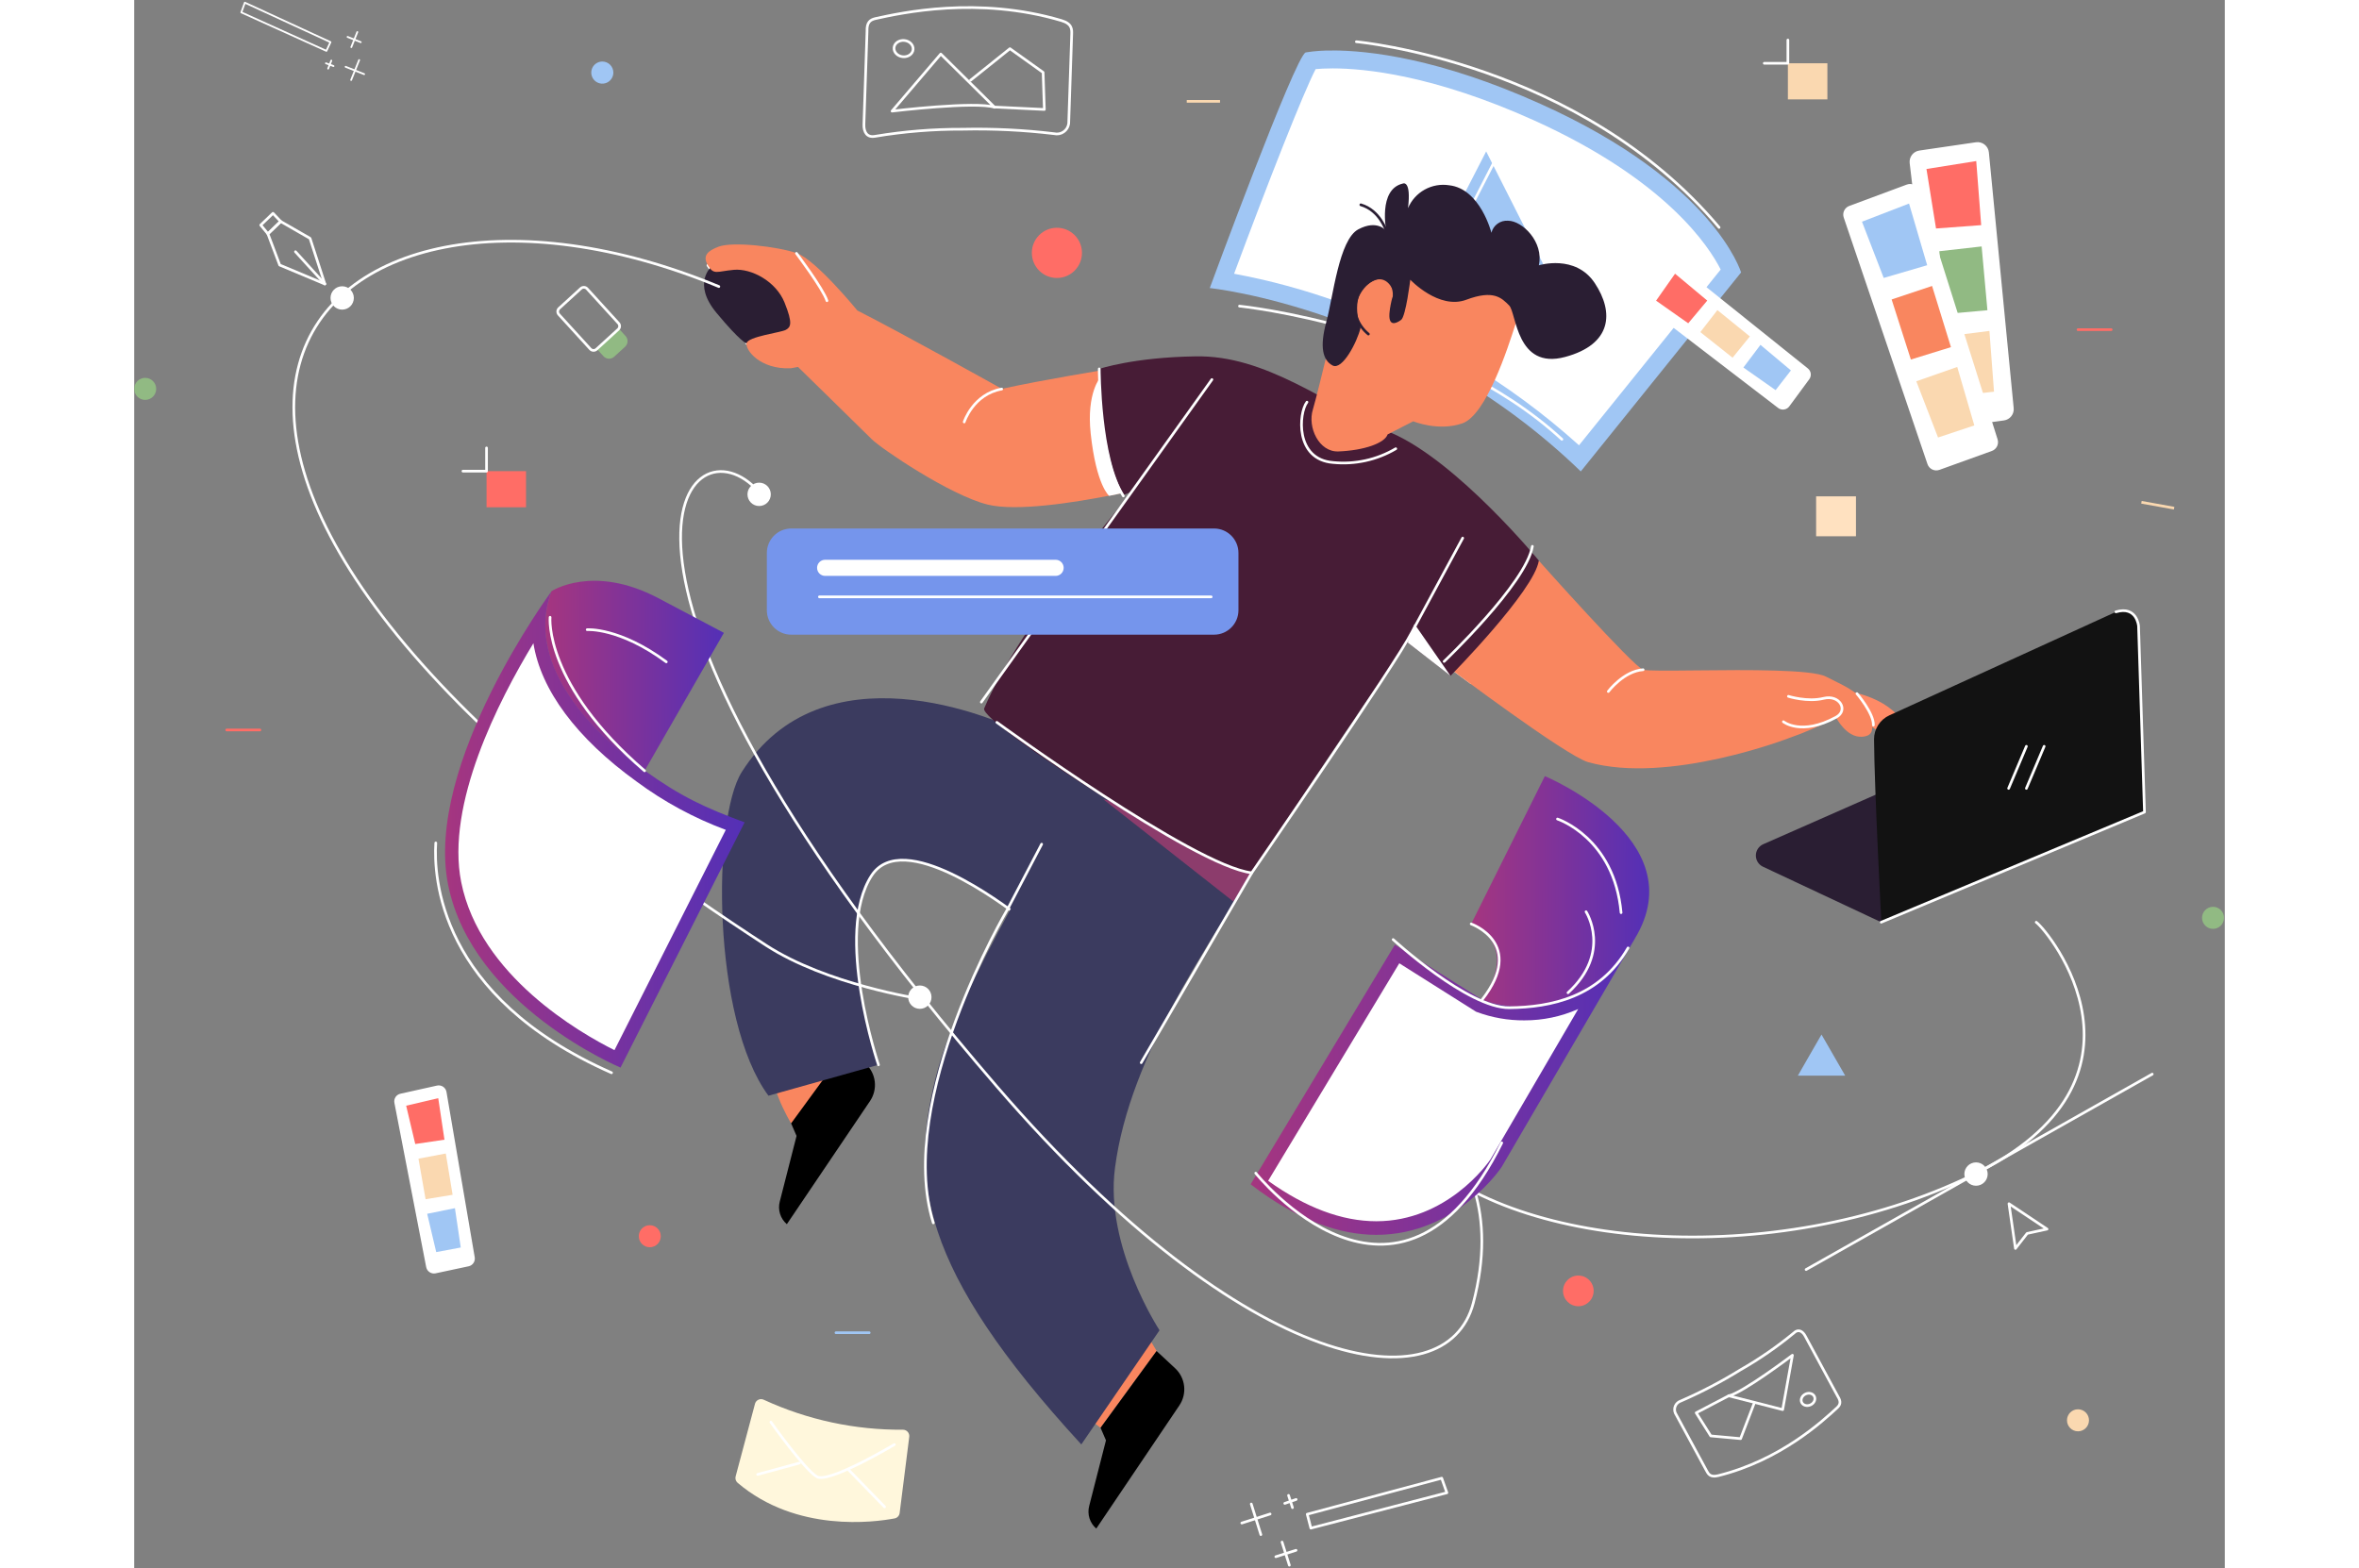 <svg
  width="585"
  height="389"
  viewBox="0 0 785 589"
  fill="none"
  xmlns="http://www.w3.org/2000/svg"
>
<rect x="0" y="0" width="785" height="589" fill="#808080" stroke="none"/>
<path
    d="M542.825 172.118C488.653 121.258 425.185 108.128 408.415 105.449C419.717 74.92 437.173 29.536 441.52 22.821C444.332 22.467 447.164 22.305 449.997 22.335C462.319 22.335 488.703 24.898 526.908 42.096C582.083 66.932 596.747 94.865 599.656 101.698L542.825 172.118Z"
    fill="white"
  />
<path
    d="M449.997 25.685C462.052 25.685 487.901 28.213 525.487 45.144C575.329 67.618 591.43 92.738 595.71 101.229L542.508 167.228C516.192 143.508 485.466 125.218 452.087 113.404C439.364 108.817 426.291 105.272 412.996 102.803C425.486 69.192 439.062 34.594 443.627 25.953C445.115 25.819 447.255 25.685 450.03 25.685H449.997ZM450.03 18.986C446.633 18.915 443.237 19.15 439.882 19.689C435.969 20.996 403.867 108.179 403.867 108.179C403.867 108.179 480.059 115.966 543.177 177.041L603.368 102.317C603.368 102.317 593.336 68.389 528.129 39.048C489.957 21.85 463.356 18.953 449.897 18.953L450.03 18.986Z"
    fill="#A0C6F4"
  />
<path
    d="M415.019 114.961C415.019 114.961 489.941 122.531 536.087 164.984"
    stroke="white"
    stroke-linecap="round"
    stroke-linejoin="round"
  />
<path
    d="M479.691 111.294L507.647 56.867L536.372 113.622L479.691 111.294Z"
    fill="#A0C6F4"
  />
<path
    d="M485.125 110.523L513.081 56.097L541.805 112.851L485.125 110.523Z"
    stroke="white"
    stroke-linecap="round"
    stroke-linejoin="round"
  />
<path
    d="M458.909 15.67C458.909 15.67 542.942 23.307 595.108 85.403"
    stroke="white"
    stroke-linecap="round"
    stroke-linejoin="round"
  />
<path
    d="M501.828 256.856C497.214 253.506 494.188 251.179 494.188 251.179C495.458 249.504 515.672 227.917 527.376 210.534C527.376 210.534 503.701 258.246 501.828 256.856Z"
    fill="white"
  />
<path
    d="M215.435 99.655C217.692 103.423 218.678 101.915 225.182 101.329C231.686 100.743 240.949 105.583 244.193 113.605C247.436 121.626 246.45 122.866 244.694 123.87C242.939 124.875 230.449 126.382 229.947 128.894"
    stroke="white"
    stroke-linecap="round"
    stroke-linejoin="round"
  />
<path
    d="M383.92 507.369L378.085 497.505L357.419 532.02L362.837 536.207L383.92 507.369Z"
    fill="#F9865F"
  />
<path
    d="M246.667 421.878C246.667 421.878 235.95 404.444 240.548 395.887L274.723 399.554L246.667 421.878Z"
    fill="#F9865F"
  />
<path
    d="M246.667 421.878L248.707 426.6L242.404 451.251C242.005 452.774 242.044 454.378 242.514 455.879C242.984 457.381 243.867 458.72 245.062 459.742L276.312 413.471C277.744 411.341 278.371 408.77 278.08 406.219C277.789 403.668 276.599 401.305 274.723 399.554L267.734 393.057L246.667 421.878Z"
    fill="black"
  />
<path
    d="M229.948 128.961C239.729 128.727 252.135 128.107 249.644 120.588C247.152 113.069 237.94 94.514 216.789 100.09C216.789 100.09 209.349 106.303 218.645 117.49C227.941 128.677 229.948 128.961 229.948 128.961Z"
    fill="#2A1E33"
  />
<path
    d="M279.472 399.889C279.472 399.889 262.752 350.487 276.897 328.8C288.601 310.898 326.688 340.003 331.905 343.872L359.175 294.603C359.175 294.603 352.888 285.761 337.439 277.103C321.99 268.445 258.137 242.521 228.125 289.947C217.04 307.465 216.873 382.674 238.157 411.495L279.472 399.889Z"
    fill="#3B3B5F"
  />
<path
    d="M279.472 399.889C279.472 399.889 262.752 350.487 276.897 328.8C288.601 310.897 326.688 340.003 331.905 343.872"
    stroke="white"
    stroke-linecap="round"
    stroke-linejoin="round"
  />
<path
    d="M359.175 294.603C346.769 307.682 310.002 371.386 301.726 401.782C290.674 442.51 294.837 476.288 355.63 542.454L385.007 499.582C385.007 499.582 364.341 468.165 368.287 438.541C373.872 395.686 404.318 354.137 419.717 327.778L359.175 294.603Z"
    fill="#3B3B5F"
  />
<path
    d="M363.84 300.129L412.712 338.563L427.325 316.323L363.84 300.129Z"
    fill="#8C3C6C"
  />
<path
    d="M644.599 259.736C652.223 261.377 658.03 264.286 662.021 268.461C666.017 272.648 664.211 274.825 662.757 276.098C661.302 277.37 655.667 275.913 650.768 271.559C645.87 267.205 644.599 259.736 644.599 259.736Z"
    fill="#FF8A66"
  />
<path
    d="M494.188 251.179C495.458 249.504 515.672 227.917 527.376 210.534C527.376 210.534 562.739 250.224 566.584 251.514C568.005 251.982 576.616 251.865 587.451 251.765C605.642 251.564 629.835 251.38 635.186 254.076C643.713 258.329 648.829 260.473 650.952 266.452C653.076 272.43 653.929 276.332 648.829 276.684C642.86 277.119 639.031 269.432 639.031 269.432C633.409 272.457 627.555 275.027 621.526 277.119C621.526 277.119 576.198 294.737 545.902 286.213C537.659 283.885 494.188 251.179 494.188 251.179Z"
    fill="#F9865F"
  />
<path
    d="M219.431 92.638C215.552 94.129 213.178 95.904 215.435 99.655C217.692 103.406 218.678 101.916 225.182 101.33C231.686 100.743 240.949 105.583 244.193 113.605C247.436 121.627 246.45 122.866 244.694 123.871C242.939 124.875 230.449 126.383 229.948 128.895C229.446 131.407 234.964 138.792 246.517 138.306L249.259 137.804C249.259 137.804 273.452 161.467 276.964 164.967C280.475 168.467 306.19 185.934 320.435 189.484C331.203 192.18 353.039 188.714 366.147 186.135C372.517 184.879 376.848 183.857 376.848 183.857C376.848 183.857 367 166.089 364.993 138.792C364.993 138.792 341.452 142.577 325.802 146.026C325.802 146.026 289.286 125.629 271.53 116.603C271.53 116.603 256.014 97.578 248.757 95.066C241.501 92.554 224.681 90.645 219.431 92.638Z"
    fill="#F9865F"
  />
<path
    d="M366.08 186.218C372.45 184.962 376.781 183.941 376.781 183.941C376.781 183.941 364.86 168.869 362.87 141.605C362.87 141.605 357.486 147.416 359.158 162.873C361.265 182.4 366.08 186.218 366.08 186.218Z"
    fill="white"
  />
<path
    d="M362.368 138.541C362.368 138.541 362.703 171.917 371.631 185.833L374.825 184.544C374.825 184.544 332.774 233.829 319.164 266.033C316.941 271.308 406.492 328.599 419.717 327.795C419.717 327.795 463.356 261.093 478.237 241.315L494.288 253.775C494.288 253.775 525.738 221.855 527.426 210.535C527.426 210.535 497.046 173.508 472.251 162.656C447.455 151.804 425.068 133.249 398.366 133.835C375.259 134.187 362.368 138.541 362.368 138.541Z"
    fill="#471C36"
  />
<path
    d="M494.221 253.774L478.187 241.315L480.745 234.348L494.221 253.774Z"
    fill="white"
  />
<path
    d="M518.632 121.827C515.823 130.586 507.714 155.89 498.668 159.005C489.623 162.12 480.277 158.218 480.277 158.218L470.646 163.141C469.576 166.373 461.968 169.153 452.154 169.539C444.881 169.823 440.45 160.462 442.607 153.696C443.593 150.581 447.288 135.275 447.288 135.275C447.288 135.275 455.08 106.538 462.336 100.609C469.593 94.681 476.247 88.786 495.391 96.54C524.551 108.396 518.632 121.827 518.632 121.827Z"
    fill="#F9865F"
  />
<path
    d="M460.497 123.083C459.21 128.442 453.642 139.194 449.98 137.251C446.319 135.309 445.048 130.385 447.623 120.923C450.198 111.461 452.354 89.992 459.644 86.124C466.934 82.255 470.161 86.76 470.161 86.76C470.161 86.76 466.934 71.085 476.381 68.925C476.381 68.925 479.591 67.434 478.304 78.169C479.554 75.217 481.754 72.769 484.553 71.212C487.352 69.656 490.59 69.08 493.753 69.578C505.457 70.867 509.62 87.413 509.62 87.413C509.959 86.046 510.769 84.843 511.907 84.016C513.044 83.189 514.437 82.791 515.84 82.891C521.207 82.891 529.366 90.846 527.426 99.638C527.426 99.638 541.153 95.334 548.443 106.337C555.733 117.339 554.88 129.33 537.291 134.053C518.899 138.993 519.067 117.507 516.274 114.71C513.482 111.913 510.489 108.698 500.19 112.567C489.89 116.435 479.156 105.047 479.156 105.047C479.156 105.047 477.484 118.796 475.729 120.119C473.973 121.442 470.579 123.134 471.432 116.686C472.284 110.239 473.371 110.875 472.719 109.167C472.067 107.459 469.175 102.016 463.072 106.806C456.217 112.064 460.497 123.083 460.497 123.083Z"
    fill="#2A1E33"
  />
<path
    d="M463.423 125.461C459.327 122.112 456.484 115.949 460.079 109.887C463.674 103.825 469.576 103.004 471.365 105.298C473.154 107.593 473.856 111.461 472.167 116.05"
    stroke="#2A1E33"
    stroke-linecap="round"
    stroke-linejoin="round"
  />
<path
    d="M362.853 536.207L364.893 540.913L358.59 565.564C358.191 567.086 358.23 568.691 358.7 570.192C359.17 571.694 360.053 573.033 361.248 574.055L392.464 527.783C393.897 525.654 394.524 523.083 394.232 520.532C393.941 517.981 392.751 515.618 390.876 513.867L383.887 507.369L362.853 536.207Z"
    fill="black"
  />
<path
    d="M470.161 86.76C470.161 86.76 467.753 78.972 460.581 76.913"
    stroke="#2A1E33"
    stroke-linecap="round"
    stroke-linejoin="round"
  />
<path
    d="M318.094 263.672L404.67 142.543"
    stroke="white"
    stroke-linecap="round"
    stroke-linejoin="round"
  />
<path
    d="M440.366 151.017C437.24 155.086 435.819 172.57 450.181 173.692C458.372 174.508 466.61 172.696 473.706 168.517"
    stroke="white"
    stroke-linecap="round"
    stroke-linejoin="round"
  />
<path
    d="M248.674 95.15C248.674 95.15 258.572 108.263 260.127 112.935"
    stroke="white"
    stroke-linecap="round"
    stroke-linejoin="round"
  />
<path
    d="M619.252 271.04C619.252 271.04 625.939 276.483 639.031 269.365C643.796 266.803 640.402 260.758 634.35 262.265C628.297 263.772 621.141 261.511 621.141 261.511"
    stroke="white"
    stroke-linecap="round"
    stroke-linejoin="round"
  />
<path
    d="M646.873 260.49C646.873 260.49 653.21 267.909 653.042 272.313"
    stroke="white"
    stroke-linecap="round"
    stroke-linejoin="round"
  />
<path
    d="M553.509 259.686C553.509 259.686 559.244 252.033 566.584 251.514"
    stroke="white"
    stroke-linecap="round"
    stroke-linejoin="round"
  />
<path
    d="M311.657 158.469C311.657 158.469 315.001 148.019 325.735 146.11"
    stroke="white"
    stroke-linecap="round"
    stroke-linejoin="round"
  />
<path
    d="M340.733 317.027L327.926 341.494C327.926 341.494 285.725 413.019 300.054 459.239"
    stroke="white"
    stroke-linecap="round"
    stroke-linejoin="round"
  />
<path
    d="M378.118 399.085L419.634 327.795C419.634 327.795 474.057 248.734 479.624 237.664L498.836 202.077"
    stroke="white"
    stroke-linecap="round"
    stroke-linejoin="round"
  />
<path
    d="M323.913 271.275C323.913 271.275 397.764 325.199 419.65 327.795"
    stroke="white"
    stroke-linecap="round"
    stroke-linejoin="round"
  />
<path
    d="M362.368 138.541C362.368 138.541 362.368 172.386 371.414 186.252"
    stroke="white"
    stroke-linecap="round"
    stroke-linejoin="round"
  />
<path
    d="M525.002 205.175C522.678 219.109 491.863 248.399 491.863 248.399"
    stroke="white"
    stroke-linecap="round"
    stroke-linejoin="round"
  />
<path
    d="M295.004 378.872C297.424 378.872 299.385 376.908 299.385 374.484C299.385 372.061 297.424 370.097 295.004 370.097C292.585 370.097 290.624 372.061 290.624 374.484C290.624 376.908 292.585 378.872 295.004 378.872Z"
    fill="white"
  />
<path
    d="M706.379 468.852L703.954 452.055L718.25 461.584L710.776 463.208L706.379 468.852Z"
    stroke="white"
    stroke-linecap="round"
    stroke-linejoin="round"
  />
<path
    d="M231.954 182.099C204.851 158.134 160.059 217.87 323.913 408.011C418.463 517.702 492.783 527.532 502.815 489.367C520.872 420.906 455.665 403.607 479.942 430.418C515.221 469.405 615.556 477.644 690.344 441.27C764.129 405.365 718.768 349.616 714.187 346.35"
    stroke="white"
    stroke-linecap="round"
    stroke-linejoin="round"
  />
<path
    d="M691.582 445.306C694.001 445.306 695.962 443.342 695.962 440.919C695.962 438.495 694.001 436.531 691.582 436.531C689.162 436.531 687.201 438.495 687.201 440.919C687.201 443.342 689.162 445.306 691.582 445.306Z"
    fill="white"
  />
<path
    d="M627.779 476.773L757.742 403.389"
    stroke="white"
    stroke-linecap="round"
    stroke-linejoin="round"
  />
<path
    d="M234.663 190.037C237.082 190.037 239.043 188.072 239.043 185.649C239.043 183.226 237.082 181.261 234.663 181.261C232.243 181.261 230.282 183.226 230.282 185.649C230.282 188.072 232.243 190.037 234.663 190.037Z"
    fill="white"
  />
<path
    d="M346.468 104.394C351.667 104.394 355.881 100.173 355.881 94.966C355.881 89.758 351.667 85.537 346.468 85.537C341.269 85.537 337.055 89.758 337.055 94.966C337.055 100.173 341.269 104.394 346.468 104.394Z"
    fill="#FF6D66"
  />
<path
    d="M175.792 23.106C174.971 23.103 174.168 23.343 173.484 23.798C172.8 24.252 172.266 24.899 171.949 25.658C171.633 26.417 171.548 27.252 171.706 28.059C171.865 28.866 172.258 29.607 172.837 30.19C173.417 30.772 174.155 31.169 174.96 31.331C175.765 31.493 176.6 31.412 177.358 31.098C178.117 30.784 178.766 30.252 179.222 29.568C179.678 28.885 179.922 28.081 179.922 27.259C179.922 26.16 179.487 25.107 178.713 24.328C177.939 23.55 176.889 23.11 175.792 23.106Z"
    fill="#A0C6F4"
  />
<path
    d="M729.87 537.53C732.151 537.53 734 535.678 734 533.394C734 531.109 732.151 529.257 729.87 529.257C727.589 529.257 725.74 531.109 725.74 533.394C725.74 535.678 727.589 537.53 729.87 537.53Z"
    fill="#FAD8B0"
  />
<path
    d="M655.985 346.333L611.494 325.45C610.709 325.062 610.051 324.459 609.594 323.712C609.138 322.964 608.902 322.103 608.915 321.227C608.927 320.35 609.187 319.496 609.664 318.761C610.141 318.027 610.816 317.443 611.611 317.077L694.307 280.636C694.886 280.379 695.513 280.247 696.146 280.247C696.779 280.247 697.406 280.379 697.985 280.636L754.833 305.053L655.985 346.333Z"
    fill="#2A1E33"
  />
<path
    d="M653.293 277.672C653.393 296.093 656.035 346.334 656.035 346.334L754.883 304.986L752.659 235.069C752.63 234.077 752.356 233.108 751.863 232.248C751.369 231.388 750.671 230.664 749.83 230.14C748.989 229.616 748.031 229.309 747.043 229.245C746.055 229.182 745.066 229.364 744.165 229.777L659.078 268.629C657.342 269.412 655.871 270.684 654.844 272.289C653.817 273.895 653.278 275.765 653.293 277.672Z"
    fill="#121212"
  />
<path
    d="M655.985 346.333L754.833 304.986L752.609 235.068C752.609 235.068 751.957 227.432 744.115 229.776"
    stroke="white"
    stroke-linecap="round"
    stroke-linejoin="round"
  />
<path
    d="M703.82 296.076L710.492 280.284"
    stroke="white"
    stroke-linecap="round"
    stroke-linejoin="round"
  />
<path
    d="M710.492 296.076L717.163 280.284"
    stroke="white"
    stroke-linecap="round"
    stroke-linejoin="round"
  />
<path
    d="M193.599 468.4C195.879 468.4 197.728 466.548 197.728 464.263C197.728 461.979 195.879 460.127 193.599 460.127C191.318 460.127 189.469 461.979 189.469 464.263C189.469 466.548 191.318 468.4 193.599 468.4Z"
    fill="#FF6D66"
  />
<path
    d="M542.257 490.556C545.433 490.556 548.008 487.976 548.008 484.795C548.008 481.613 545.433 479.034 542.257 479.034C539.08 479.034 536.505 481.613 536.505 484.795C536.505 487.976 539.08 490.556 542.257 490.556Z"
    fill="#FF6D66"
  />
<path
    d="M236.468 525.707C252.84 533.243 270.667 537.073 288.684 536.927C289.019 536.93 289.349 537.003 289.653 537.142C289.957 537.281 290.229 537.483 290.45 537.734C290.671 537.985 290.836 538.281 290.935 538.6C291.035 538.92 291.065 539.258 291.025 539.59L287.414 568.26C287.342 568.758 287.113 569.219 286.761 569.578C286.41 569.936 285.953 570.173 285.457 570.253C278.134 571.643 248.674 575.696 226.57 556.856C226.234 556.567 225.986 556.189 225.856 555.765C225.726 555.341 225.718 554.889 225.835 554.461L233.124 527.114C233.225 526.782 233.398 526.477 233.63 526.219C233.862 525.962 234.148 525.759 234.467 525.625C234.786 525.49 235.131 525.428 235.477 525.442C235.823 525.457 236.161 525.547 236.468 525.707Z"
    fill="#FFF7DC"
  />
<path
    d="M239.06 534.08C239.06 534.08 251.8 552.016 256.348 554.595C260.896 557.174 285.441 542.504 285.441 542.504"
    stroke="white"
    stroke-linecap="round"
    stroke-linejoin="round"
  />
<path
    d="M268.37 552.117L281.762 565.899"
    stroke="white"
    stroke-linecap="round"
    stroke-linejoin="round"
  />
<path
    d="M249.761 549.454L234.094 553.724"
    stroke="white"
    stroke-linecap="round"
    stroke-linejoin="round"
  />
<path d="M646.505 186.402H631.541V201.391H646.505V186.402Z" fill="#FFE1C0" />
<path
    d="M633.564 388.518L638.011 396.239L642.459 403.959H633.564H624.686L629.116 396.239L633.564 388.518Z"
    fill="#A0C6F4"
  />
<path
    d="M274.004 46.752L275.175 11.718C275.041 8.369 276.378 7.414 278.385 6.962C287.882 4.869 316.84 -1.579 348.157 7.716C352.219 8.921 352.086 11.065 352.019 13.008L350.899 46.4C350.817 47.024 350.606 47.624 350.279 48.162C349.951 48.699 349.515 49.162 348.999 49.52C348.482 49.878 347.896 50.124 347.279 50.241C346.661 50.359 346.026 50.345 345.415 50.202C334.032 48.837 322.567 48.278 311.106 48.527C300.082 48.48 289.074 49.371 278.201 51.19C275.091 51.776 273.921 49.498 274.004 46.752Z"
    stroke="white"
    stroke-linecap="round"
    stroke-linejoin="round"
  />
<path
    d="M284.571 41.728L302.863 20.292L323.094 40.304C316.105 37.943 284.571 41.728 284.571 41.728Z"
    stroke="white"
    stroke-linecap="round"
    stroke-linejoin="round"
  />
<path
    d="M314.048 30.139L328.829 18.283L341.285 27.192L341.753 41.108L323.077 40.204"
    stroke="white"
    stroke-linecap="round"
    stroke-linejoin="round"
  />
<path
    d="M292.472 18.614C292.642 16.93 291.178 15.403 289.203 15.203C287.228 15.003 285.489 16.206 285.319 17.89C285.149 19.574 286.613 21.101 288.588 21.301C290.563 21.501 292.302 20.298 292.472 18.614Z"
    stroke="white"
    stroke-linecap="round"
    stroke-linejoin="round"
  />
<path
    d="M627.461 501.776L639.717 524.451C641.004 526.477 640.553 527.633 639.432 528.671C634.182 533.544 618.182 548.382 594.774 554.176C591.748 554.93 591.029 553.506 590.36 552.25L578.656 530.631C578.479 530.202 578.393 529.742 578.403 529.279C578.412 528.816 578.518 528.359 578.713 527.939C578.908 527.519 579.188 527.144 579.535 526.837C579.882 526.531 580.288 526.3 580.729 526.159C588.468 522.794 595.956 518.877 603.134 514.436C610.204 510.402 616.917 505.769 623.197 500.587C624.869 498.912 626.541 500.001 627.461 501.776Z"
    stroke="white"
    stroke-linecap="round"
    stroke-linejoin="round"
  />
<path
    d="M622.646 508.96L618.984 529.375L598.72 524.2C603.986 523.061 622.646 508.96 622.646 508.96Z"
    stroke="white"
    stroke-linecap="round"
    stroke-linejoin="round"
  />
<path
    d="M608.183 527.248L603.184 540.276L591.982 539.255L586.514 530.58L598.703 524.2"
    stroke="white"
    stroke-linecap="round"
    stroke-linejoin="round"
  />
<path
    d="M629.443 527.599C630.77 526.992 631.429 525.585 630.915 524.458C630.4 523.331 628.908 522.91 627.581 523.517C626.254 524.124 625.595 525.53 626.109 526.658C626.624 527.785 628.116 528.206 629.443 527.599Z"
    stroke="white"
    stroke-linecap="round"
    stroke-linejoin="round"
  />
<path
    d="M567.771 114.626L617.58 152.809C617.839 153.009 618.135 153.155 618.451 153.239C618.767 153.323 619.096 153.343 619.42 153.298C619.744 153.252 620.056 153.143 620.337 152.975C620.618 152.808 620.863 152.586 621.057 152.323L628.581 142.107C628.951 141.598 629.11 140.966 629.026 140.342C628.942 139.718 628.621 139.151 628.13 138.758L579.024 99.387C578.763 99.178 578.464 99.026 578.143 98.937C577.821 98.849 577.486 98.826 577.156 98.872C576.826 98.917 576.509 99.029 576.223 99.201C575.938 99.373 575.69 99.602 575.496 99.872L567.27 111.26C566.9 111.776 566.746 112.417 566.84 113.045C566.933 113.673 567.267 114.24 567.771 114.626Z"
    fill="white"
    stroke="white"
    stroke-linecap="round"
    stroke-linejoin="round"
  />
<path
    d="M571.45 112.918L583.521 121.409L590.661 112.885L578.572 102.786L571.45 112.918Z"
    fill="#FF6D66"
  />
<path
    d="M588.069 124.725L600.174 134.337L606.662 126.349L594.473 116.452L588.069 124.725Z"
    fill="#FAD8B0"
  />
<path
    d="M604.237 138.021L616.326 146.512L622.077 139.11L610.641 129.514L604.237 138.021Z"
    fill="#A0C6F4"
  />
<path
    d="M667.171 61.238L678.523 156.694C678.575 157.196 678.727 157.683 678.97 158.126C679.213 158.568 679.542 158.957 679.938 159.27C680.335 159.582 680.789 159.812 681.276 159.945C681.762 160.077 682.271 160.111 682.77 160.043L701.998 157.397C702.963 157.268 703.839 156.767 704.441 156.001C705.044 155.235 705.325 154.264 705.225 153.294L695.912 57.269C695.861 56.762 695.708 56.27 695.461 55.824C695.215 55.377 694.881 54.986 694.479 54.673C694.078 54.36 693.617 54.132 693.124 54.002C692.632 53.873 692.118 53.844 691.615 53.92L670.364 57.034C669.388 57.176 668.506 57.696 667.909 58.482C667.312 59.268 667.046 60.258 667.171 61.238Z"
    fill="white"
    stroke="white"
    stroke-linecap="round"
    stroke-linejoin="round"
  />
<path
    d="M672.972 63.465L676.567 85.805L693.521 84.549L691.665 60.484L672.972 63.465Z"
    fill="#FF6D66"
  />
<path
    d="M677.788 94.346L680.179 117.908L695.862 116.502L693.688 92.554L677.788 94.346Z"
    fill="#91BA83"
  />
<path
    d="M680.48 126.332L684.074 148.672L698.336 147.098L696.614 124.272L680.48 126.332Z"
    fill="#FAD8B0"
  />
<path
    d="M642.392 81.568L673.825 174.127C673.953 174.504 674.154 174.852 674.417 175.15C674.681 175.449 675.001 175.692 675.359 175.865C675.717 176.038 676.105 176.137 676.502 176.158C676.899 176.179 677.296 176.121 677.671 175.986L697.367 168.886C698.094 168.62 698.691 168.083 699.033 167.388C699.376 166.692 699.438 165.891 699.206 165.151L669.695 71.688C669.571 71.3 669.37 70.941 669.104 70.633C668.838 70.325 668.512 70.074 668.147 69.895C667.781 69.717 667.383 69.615 666.977 69.595C666.57 69.575 666.164 69.637 665.783 69.779L644.181 77.8C643.447 78.066 642.847 78.61 642.512 79.316C642.177 80.021 642.134 80.831 642.392 81.568Z"
    fill="white"
    stroke="white"
    stroke-linecap="round"
    stroke-linejoin="round"
  />
<path
    d="M648.762 83.26L656.921 104.377L673.24 99.605L666.435 76.444L648.762 83.26Z"
    fill="#A0C6F4"
  />
<path
    d="M659.897 112.466L667.12 135.024L682.168 130.368L675.079 107.392L659.897 112.466Z"
    fill="#F9865F"
  />
<path
    d="M669.16 143.196L677.319 164.297L690.946 159.775L684.526 137.804L669.16 143.196Z"
    fill="#FAD8B0"
  />
<path
    d="M405.472 198.477H246.718C241.657 198.477 237.555 202.586 237.555 207.654V229.174C237.555 234.242 241.657 238.351 246.718 238.351H405.472C410.532 238.351 414.635 234.242 414.635 229.174V207.654C414.635 202.586 410.532 198.477 405.472 198.477Z"
    fill="#7595EC"
  />
<path
    d="M345.983 210.216H259.441C257.77 210.216 256.415 211.573 256.415 213.247C256.415 214.922 257.77 216.279 259.441 216.279H345.983C347.654 216.279 349.009 214.922 349.009 213.247C349.009 211.573 347.654 210.216 345.983 210.216Z"
    fill="white"
  />
<path
    d="M257.284 224.149H404.402"
    stroke="white"
    stroke-linecap="round"
    stroke-linejoin="round"
  />
<path
    d="M182.008 123.451L184.511 126.196C185.02 126.753 185.286 127.49 185.252 128.245C185.218 128.999 184.886 129.709 184.33 130.218L180.231 133.968C179.675 134.477 178.939 134.744 178.186 134.71C177.433 134.676 176.724 134.343 176.215 133.786L173.712 131.041L182.008 123.451Z"
    fill="#91BA83"
  />
<path
    d="M159.465 118.115L171.272 131.061C171.882 131.73 172.918 131.777 173.587 131.166L181.746 123.7C182.415 123.089 182.462 122.051 181.851 121.382L170.045 108.436C169.435 107.767 168.398 107.72 167.73 108.331L159.57 115.797C158.902 116.408 158.855 117.446 159.465 118.115Z"
    stroke="white"
    stroke-linecap="round"
    stroke-linejoin="round"
  />
<path d="M147.134 176.941H132.304V190.505H147.134V176.941Z" fill="#FF6D66" />
<path
    d="M132.304 168.215V176.94H123.442"
    stroke="white"
    stroke-linecap="round"
    stroke-linejoin="round"
  />
<path d="M635.771 23.759H620.94V37.324H635.771V23.759Z" fill="#FAD8B0" />
<path
    d="M620.94 15.034V23.759H612.079"
    stroke="white"
    stroke-linecap="round"
    stroke-linejoin="round"
  />
<path
    d="M219.531 107.609C65.709 43.771 -52.601 166.725 237.237 354.991C260.06 369.829 295.071 375.087 295.071 375.087"
    stroke="white"
    stroke-linecap="round"
    stroke-linejoin="round"
  />
<path
    d="M78.098 116.284C80.518 116.284 82.479 114.32 82.479 111.897C82.479 109.474 80.518 107.509 78.098 107.509C75.679 107.509 73.718 109.474 73.718 111.897C73.718 114.32 75.679 116.284 78.098 116.284Z"
    fill="white"
  />
<path
    d="M50.21 87.798L55.008 83.176L66.026 89.506L71.578 106.638L54.64 99.537L50.21 87.798Z"
    stroke="white"
    stroke-linecap="round"
    stroke-linejoin="round"
  />
<path
    d="M55.008 83.176L50.21 87.798L47.518 84.532L52.116 80.111L55.008 83.176Z"
    stroke="white"
    stroke-linecap="round"
    stroke-linejoin="round"
  />
<path
    d="M71.578 106.638L60.559 94.53"
    stroke="white"
    stroke-linecap="round"
    stroke-linejoin="round"
  />
<path
    d="M98.195 414.074L110.133 475.768C110.197 476.089 110.324 476.394 110.505 476.665C110.687 476.936 110.921 477.169 111.193 477.349C111.465 477.53 111.77 477.655 112.09 477.717C112.41 477.779 112.74 477.777 113.059 477.711L125.465 475.065C126.087 474.932 126.632 474.562 126.988 474.035C127.343 473.507 127.481 472.862 127.371 472.235L116.771 410.155C116.714 409.827 116.59 409.514 116.408 409.235C116.227 408.956 115.99 408.717 115.714 408.532C115.437 408.348 115.126 408.221 114.799 408.16C114.472 408.1 114.136 408.106 113.812 408.179L100.118 411.227C99.805 411.287 99.507 411.408 99.241 411.584C98.975 411.76 98.746 411.986 98.567 412.251C98.389 412.515 98.264 412.812 98.2 413.125C98.136 413.438 98.135 413.76 98.195 414.074Z"
    fill="white"
    stroke="white"
    stroke-linecap="round"
    stroke-linejoin="round"
  />
<path
    d="M102.125 415.246L105.535 429.631L116.504 428.007L114.163 412.416L102.125 415.246Z"
    fill="#FF6D66"
  />
<path
    d="M106.739 435.141L109.414 450.364L119.563 448.706L117.005 433.198L106.739 435.141Z"
    fill="#FAD8B0"
  />
<path
    d="M110.016 455.84L113.41 470.225L122.623 468.501L120.433 453.73L110.016 455.84Z"
    fill="#A0C6F4"
  />
<path
    d="M440.467 568.662L490.961 555.131L492.9 560.607L441.821 573.887L440.467 568.662Z"
    stroke="white"
    stroke-linecap="round"
    stroke-linejoin="round"
  />
<path
    d="M433.444 561.595L434.916 566.184"
    stroke="white"
    stroke-linecap="round"
    stroke-linejoin="round"
  />
<path
    d="M432.023 564.592L436.287 563.119"
    stroke="white"
    stroke-linecap="round"
    stroke-linejoin="round"
  />
<path
    d="M431.003 579.129L433.745 587.804"
    stroke="white"
    stroke-linecap="round"
    stroke-linejoin="round"
  />
<path
    d="M428.663 584.622L436.253 582.21"
    stroke="white"
    stroke-linecap="round"
    stroke-linejoin="round"
  />
<path
    d="M419.45 564.827L423.045 576.315"
    stroke="white"
    stroke-linecap="round"
    stroke-linejoin="round"
  />
<path
    d="M415.889 571.978L426.522 568.578"
    stroke="white"
    stroke-linecap="round"
    stroke-linejoin="round"
  />
<path
    d="M72.179 19.103L40.228 4.651L41.549 1L73.701 15.821L72.179 19.103Z"
    stroke="white"
    stroke-width="0.67"
    stroke-linecap="round"
    stroke-linejoin="round"
  />
<path
    d="M72.832 25.768L74.019 22.754"
    stroke="white"
    stroke-width="0.67"
    stroke-linecap="round"
    stroke-linejoin="round"
  />
<path
    d="M74.838 24.814L71.996 23.759"
    stroke="white"
    stroke-width="0.67"
    stroke-linecap="round"
    stroke-linejoin="round"
  />
<path
    d="M81.526 17.696L83.783 12.036"
    stroke="white"
    stroke-width="0.67"
    stroke-linecap="round"
    stroke-linejoin="round"
  />
<path
    d="M85.07 15.838L80.121 13.862"
    stroke="white"
    stroke-width="0.67"
    stroke-linecap="round"
    stroke-linejoin="round"
  />
<path
    d="M81.459 30.039L84.469 22.553"
    stroke="white"
    stroke-width="0.67"
    stroke-linecap="round"
    stroke-linejoin="round"
  />
<path
    d="M86.341 27.845L79.386 25.082"
    stroke="white"
    stroke-width="0.67"
    stroke-linecap="round"
    stroke-linejoin="round"
  />
<path
    d="M191.643 289.478C169.104 273.234 146.967 247.98 156.681 222.039C156.681 222.039 172.214 211.673 196.809 224.635L221.421 237.664L191.643 289.478Z"
    fill="url(#paint0_linear_16_174)"
  />
<path
    d="M181.427 397.712C171.278 392.906 128.007 370.331 120.299 331.764C113.611 298.471 139.092 253.54 151.833 233.678C151.013 260.021 177.431 282.328 190.171 291.505C201.012 299.489 212.974 305.821 225.667 310.295L181.427 397.712Z"
    fill="white"
  />
<path
    d="M149.893 241.516C152.652 259.033 165.994 277.17 188.7 293.548C198.945 301.121 210.202 307.215 222.139 311.651L180.34 394.38C167.566 388.016 129.829 366.48 122.79 331.278C116.955 302.022 136.751 263.22 149.927 241.516H149.893ZM156.715 222.04C156.715 222.04 108.813 286.883 117.875 332.266C126.937 377.65 182.614 400.928 182.614 400.928L229.212 308.821C214.649 303.479 205.186 299.125 191.676 289.378C169.138 273.134 147.001 247.88 156.715 221.939V222.04Z"
    fill="url(#paint1_linear_16_174)"
  />
<path
    d="M144.091 259.719C145.496 268.154 148.824 276.151 153.818 283.087C158.811 290.024 165.336 295.712 172.883 299.71"
    stroke="white"
    stroke-linecap="round"
    stroke-linejoin="round"
  />
<path
    d="M186.794 309.022L212.793 322.972"
    stroke="white"
    stroke-linecap="round"
    stroke-linejoin="round"
  />
<path
    d="M147.803 296.93C147.803 296.93 156.163 315.536 183.082 327.627"
    stroke="white"
    stroke-linecap="round"
    stroke-linejoin="round"
  />
<path
    d="M126.435 299.711C126.435 299.711 127.372 319.254 140.363 325.769"
    stroke="white"
    stroke-linecap="round"
    stroke-linejoin="round"
  />
<path
    d="M156.163 231.82C156.163 231.82 153.755 256.94 191.642 289.479"
    stroke="white"
    stroke-linecap="round"
    stroke-linejoin="round"
  />
<path
    d="M170.091 236.475C170.091 236.475 182.162 235.537 199.802 248.566"
    stroke="white"
    stroke-linecap="round"
    stroke-linejoin="round"
  />
<path
    d="M113.243 316.558C112.474 329.001 114.029 374.099 179.236 402.87"
    stroke="white"
    stroke-linecap="round"
    stroke-linejoin="round"
  />
<path
    d="M529.684 291.471L502.029 346.987C502.029 346.987 520.789 353.903 506.125 375.456C506.125 375.456 540.802 389.858 563.491 352.463C586.18 315.067 529.684 291.471 529.684 291.471Z"
    fill="url(#paint2_linear_16_174)"
  />
<path
    d="M466.382 461.148C452.388 461.148 437.624 455.421 422.459 444.117L474.191 358.24L504.972 377.649L505.172 377.733C510.552 379.711 516.245 380.698 521.976 380.647C531.697 380.707 541.191 377.701 549.112 372.056L511.292 436.949C511.208 437.067 494.923 461.199 466.382 461.199V461.148Z"
    fill="white"
  />
<path
    d="M475.027 361.757L503.45 379.693L503.818 379.927L504.203 380.078C509.89 382.184 515.912 383.239 521.976 383.193C528.943 383.219 535.838 381.77 542.207 378.939L509.202 435.493C508.132 437.067 492.816 458.637 466.399 458.637C453.508 458.637 439.865 453.529 425.787 443.447L475.027 361.757ZM563.491 352.446C550.667 373.58 534.031 378.169 521.976 378.169C516.572 378.214 511.204 377.289 506.125 375.439L473.371 354.79L419.216 444.754C437.307 458.72 453.14 463.744 466.399 463.744C496.679 463.744 513.465 438.256 513.465 438.256L563.491 352.53V352.446Z"
    fill="url(#paint3_linear_16_174)"
  />
<path
    d="M502.029 346.986C502.029 346.986 522.661 354.288 506.125 375.456"
    stroke="white"
    stroke-linecap="round"
    stroke-linejoin="round"
  />
<path
    d="M472.719 352.848C472.719 352.848 500.825 378.637 516.375 378.453C531.924 378.269 550.182 374.585 560.933 355.996"
    stroke="white"
    stroke-linecap="round"
    stroke-linejoin="round"
  />
<path
    d="M476.18 386.207C476.18 386.207 495.458 403.355 517.027 397.846"
    stroke="white"
    stroke-linecap="round"
    stroke-linejoin="round"
  />
<path
    d="M496.428 411.83C496.428 411.83 506.543 419.416 520.688 412.231"
    stroke="white"
    stroke-linecap="round"
    stroke-linejoin="round"
  />
<path
    d="M449.88 422.414C449.88 422.414 473.288 445.675 509.988 430.335"
    stroke="white"
    stroke-linecap="round"
    stroke-linejoin="round"
  />
<path
    d="M462.587 399.722C462.587 399.722 472.117 406.554 478.086 408.732"
    stroke="white"
    stroke-linecap="round"
    stroke-linejoin="round"
  />
<path
    d="M534.432 307.581C534.432 307.581 555.75 314.565 558.308 342.749"
    stroke="white"
    stroke-linecap="round"
    stroke-linejoin="round"
  />
<path
    d="M545.149 342.398C545.149 342.398 554.964 357.62 538.378 372.826"
    stroke="white"
    stroke-linecap="round"
    stroke-linejoin="round"
  />
<path
    d="M421.122 440.567C421.122 440.567 474.625 507.687 513.499 429.196"
    stroke="white"
    stroke-linecap="round"
    stroke-linejoin="round"
  />
<path
    d="M34.744 274.138H47.217"
    stroke="#FF6D66"
    stroke-linecap="round"
    stroke-linejoin="round"
  />
<path
    d="M729.87 123.803H742.343"
    stroke="#FF6D66"
    stroke-linecap="round"
    stroke-linejoin="round"
  />
<path d="M395.223 38.06H407.713" stroke="#FAD8B0" stroke-miterlimit="10" />
<path
    d="M753.696 188.63L765.968 190.84"
    stroke="#FAD8B0"
    stroke-miterlimit="10"
  />
<path
    d="M263.504 500.503H275.994"
    stroke="#A0C6F4"
    stroke-linecap="round"
    stroke-linejoin="round"
  />
<path
    d="M780.581 348.829C782.862 348.829 784.711 346.977 784.711 344.692C784.711 342.408 782.862 340.556 780.581 340.556C778.3 340.556 776.451 342.408 776.451 344.692C776.451 346.977 778.3 348.829 780.581 348.829Z"
    fill="#91BA83"
  />
<path
    d="M4.13 150.18C6.411 150.18 8.26 148.328 8.26 146.043C8.26 143.759 6.411 141.907 4.13 141.907C1.849 141.907 0 143.759 0 146.043C0 148.328 1.849 150.18 4.13 150.18Z"
    fill="#91BA83"
  />
<defs>
<linearGradient
      id="paint0_linear_16_174"
      x1="150.244"
      y1="250.024"
      x2="229.354"
      y2="250.297"
      gradientUnits="userSpaceOnUse"
    >
<stop stop-color="#AA367C" />
<stop offset="1" stop-color="#4A2FBD" />
</linearGradient>
<linearGradient
      id="paint1_linear_16_174"
      x1="109.878"
      y1="301.97"
      x2="242.514"
      y2="302.276"
      gradientUnits="userSpaceOnUse"
    >
<stop stop-color="#AA367C" />
<stop offset="1" stop-color="#4A2FBD" />
</linearGradient>
<linearGradient
      id="paint2_linear_16_174"
      x1="497.955"
      y1="330.243"
      x2="576.769"
      y2="330.466"
      gradientUnits="userSpaceOnUse"
    >
<stop stop-color="#AA367C" />
<stop offset="1" stop-color="#4A2FBD" />
</linearGradient>
<linearGradient
      id="paint3_linear_16_174"
      x1="410.422"
      y1="402.211"
      x2="580.551"
      y2="403.021"
      gradientUnits="userSpaceOnUse"
    >
<stop stop-color="#AA367C" />
<stop offset="1" stop-color="#4A2FBD" />
</linearGradient>
</defs>
</svg>
